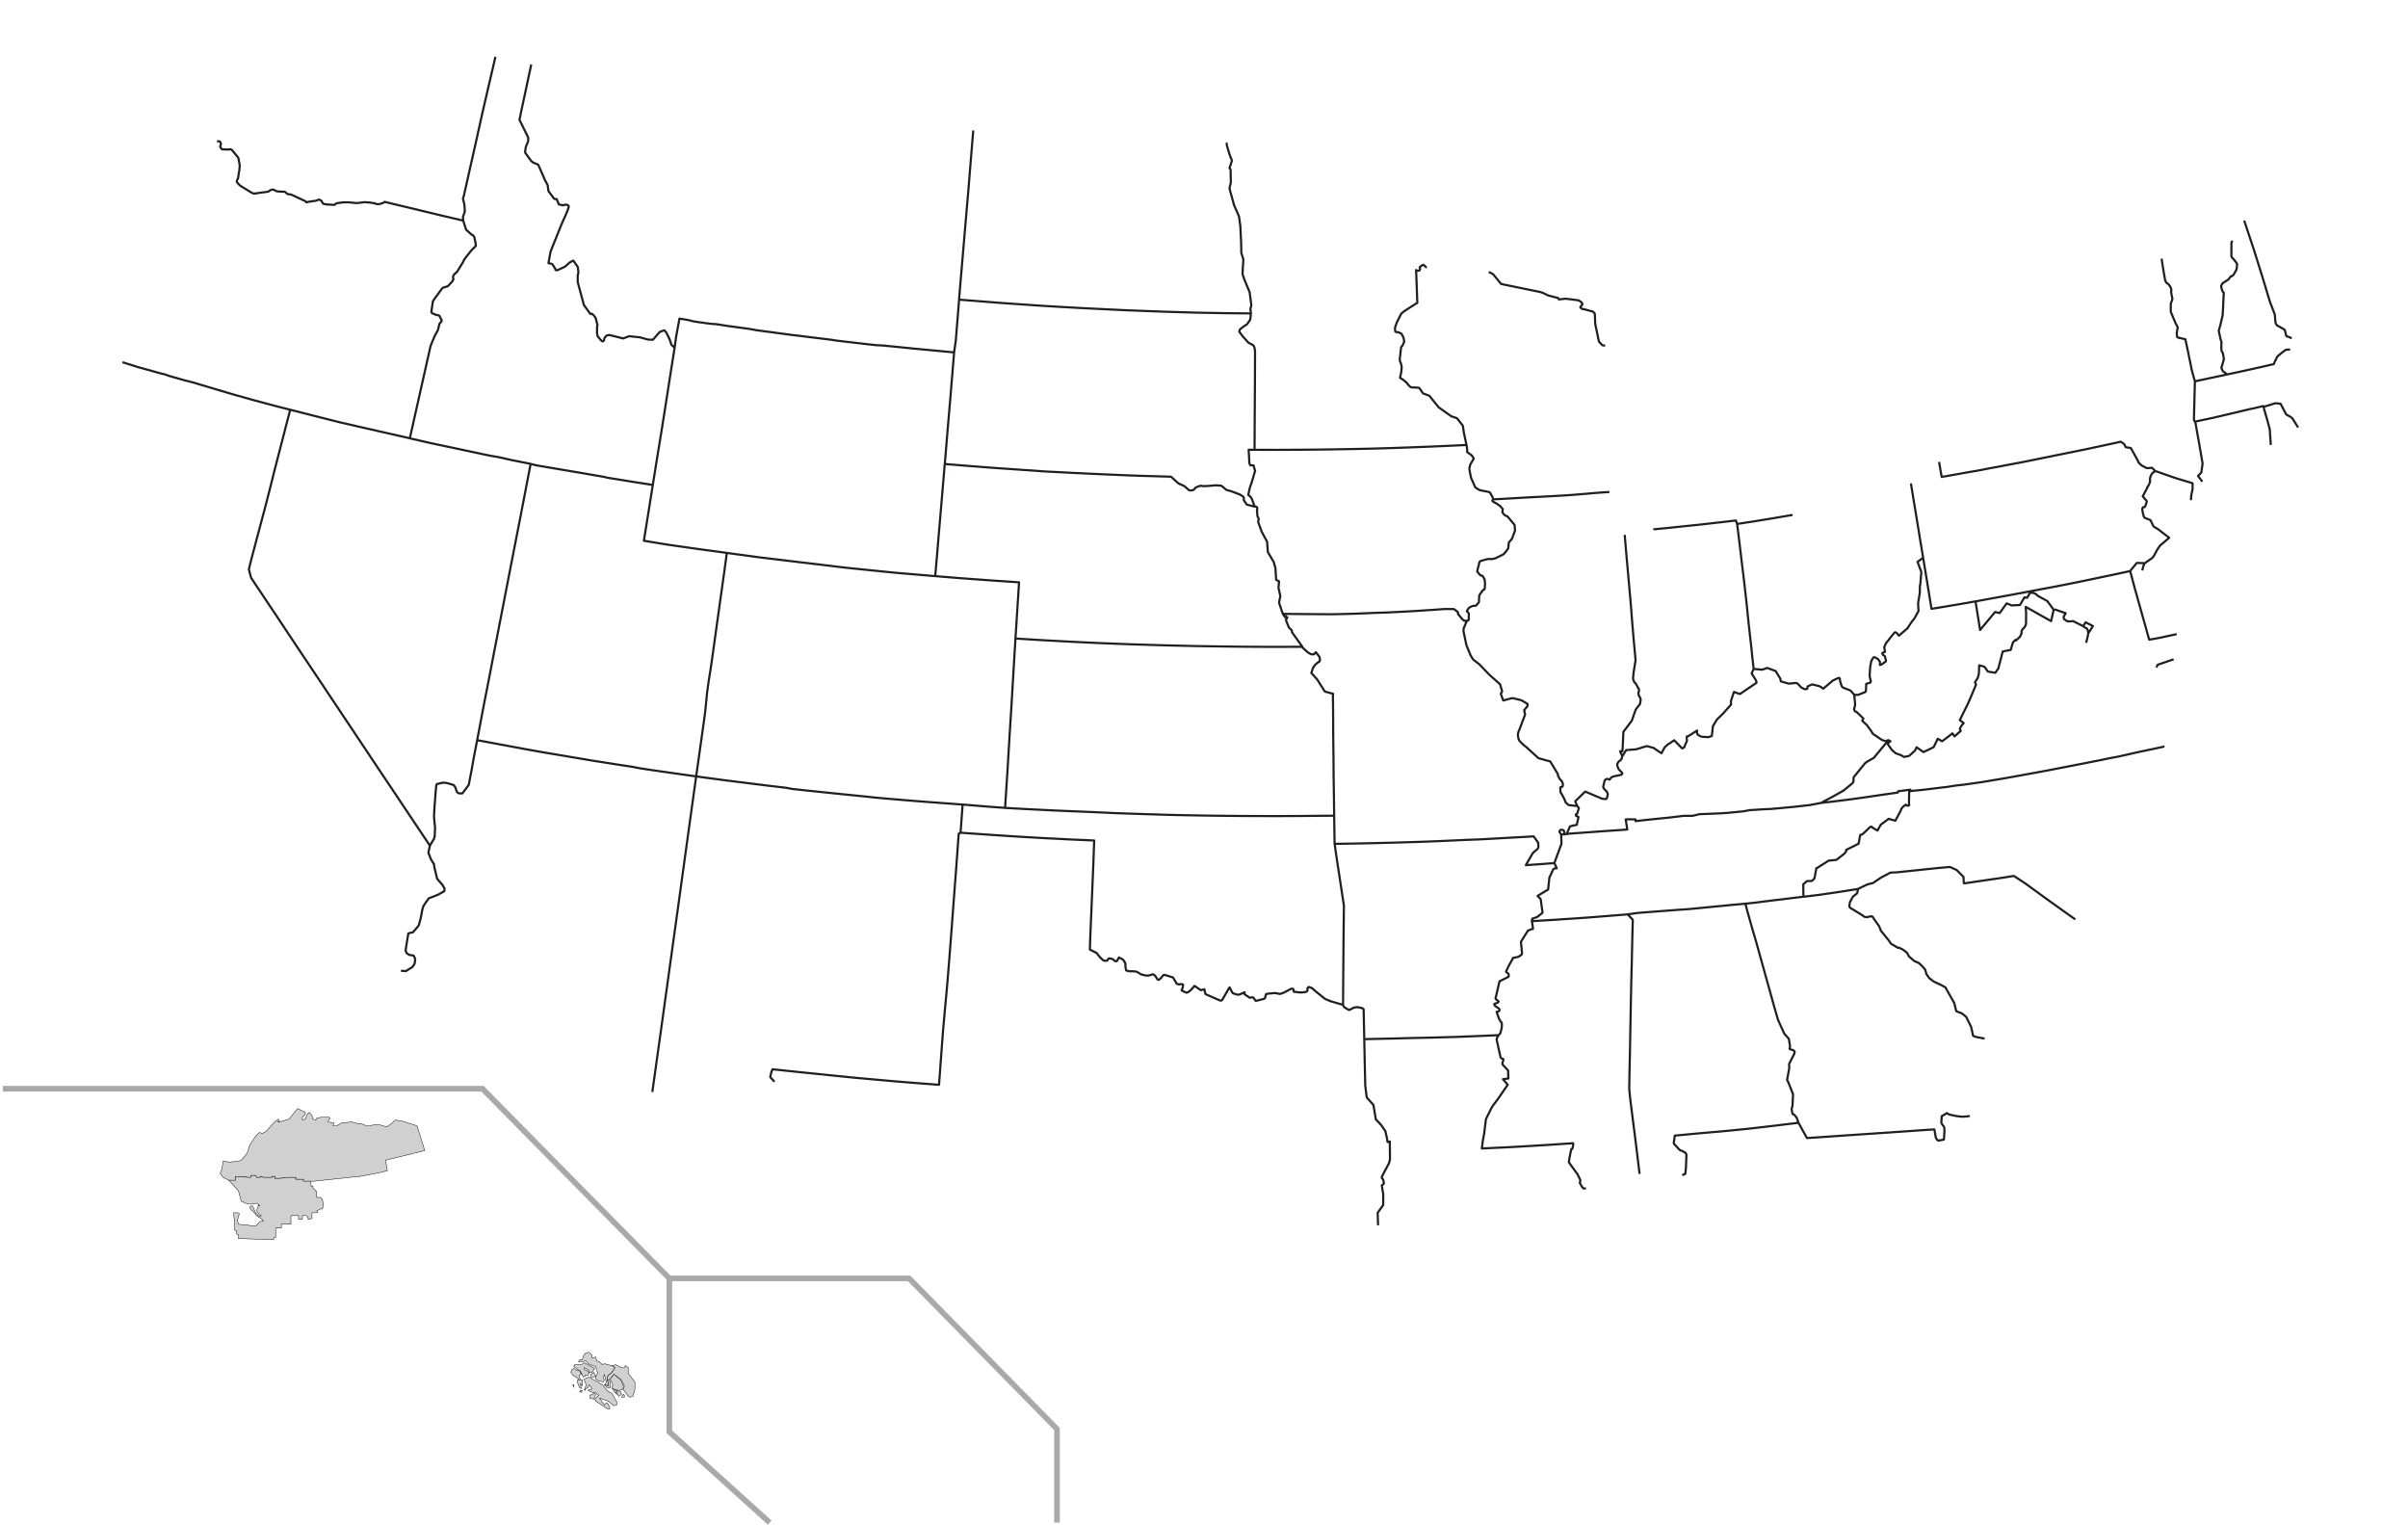 <?xml version="1.0" encoding="UTF-8"?>
<!DOCTYPE svg PUBLIC '-//W3C//DTD SVG 1.1//EN' 'http://www.w3.org/Graphics/SVG/1.1/DTD/svg11.dtd'>
<svg id="svg9559" width="555.22" height="351.67" xmlns="http://www.w3.org/2000/svg">
 <g id="stylegroup" fill="#d0d0d0" stroke="#000" stroke-width=".1">
  <path id="FIPS_02185" d="m62.678 259.31.882-.881.66-.44.219.44-.439.22h.439l2.204-.66 1.983-2.425 1.762.882v.442l-.661.659v.663l.661-.221.441-1.101.44-.442.661.66.22.883.661.221.219-.441 1.101-.222h1.763l.219.222-.44.66v.22l1.323.221-.222.66h.882l1.101-.66 2.423-.221 1.542.441h.664l.658.22.223.22h.881l1.101-.22h1.323l1.542.442.44-.222.882-.66.219-.221.441-.439 1.543.219 3.524 1.101 1.101 3.526.661 2.203-9.032 2.203.441 2.422-1.762.441-4.627.884h-.223l-10.351 1.1h-2.424v-.441h-1.761v-.441h-1.763l-1.762.22h-1.323v-.438h-.66v.218h-1.982l-.441-.218h-.221v.218h-.88l-.222-.44h-1.101v.44h-.442l-3.085-.218v.878h-1.542l-1.321-.66-.661-.882.44-1.32.221-1.544 1.542.222 1.984-.222.659-.219 1.322-1.543.663-1.982 1.321-1.982.882-.883.66.223.882-.442z">
   <title id="t0">North Slope, AK</title>
  </path>
  <path id="FIPS_02188" d="m74.35 278.7h-.439l-.881.44.221.441h-1.321v1.321l-.882.221v-.44l-.44-.439h-.881v.879h-.882v-.879h-1.761v1.982h-2.203v.88h-1.321v2.203h-.441v.442h-.441l-7.711-.221v-.882h-.222l-.219-.22v-.66l-.441-.221v-1.762l-.222-2.204h.882l.441.22-.441 1.542.222.883 3.965.438 1.102-1.1h.662l-.222-.441-.66-.44-.66-.439-.885-1.104-.438-.219-.22-.661.22-.221h.438l.663 1.542.882.881.441-.218-.441-.221-.66-.883.44-1.321.22.22v-.22l-.66-.44-1.102.219h-.883l-1.543-.66-.659-2.423-2.205-2.425h1.542v-.878l3.085.218h.442v-.44h1.101l.222.44h.88v-.218h.221l.441.218h1.982v-.218h.66v.438h1.323l1.762-.22h1.763v.441h1.761v.441h1.763v1.101h.44v.441l.88.882v1.32h.881l.439.441.222 1.322-.222.881">
   <title id="t1">Northwest Arctic, AK</title>
  </path>
  <path id="FIPS_02130" d="m140.67 317.91.88-1.1 1.764 1.541.44 1.321-.221.662-.881.22-1.542-.441v-.441l.221-.44zm.661 2.203.66.441.221.882-.662-.662z">
   <title id="t2">Ketchikan Gateway, AK</title>
  </path>
  <path id="FIPS_02201" d="m139.56 319.24.661.221v-.882l-.22-.22v-.882l.22-.44.661-.44.66-.883.221-.439-.661-.44.881-.221 1.323.661h.66l.218-.44.664.44v1.322l1.539 1.982v1.763l-.44 1.542-.661.22-.438-.22-1.102-1.542.22-.881-.881-1.543-1.543-1.1-.88 1.1-.441.22.441.221v1.543h-.661l-.662-.662zm-4.846-1.322 1.099-.441 3.086 1.763 1.322 1.542.881.44 1.102 1.983v.662l-.662.219-1.321-1.101-1.983-.66 1.101 1.542.442-.441.44.221.441 1.101h-.661l-2.644-1.763-.22-.44.881-.882-.661-.66h-.66l-1.102-.441.218-.22h.441l.222-.221-.663-.881-.218.662-.441.219-.22-.219.22-.662-.44-1.102zm.22 2.203v.441l-.22-.22zm7.49 1.323-.22-.882.881.22.221.662-.662.44zm-6.391.219.883-.441.441.222-.441 1.101-.883-.22zm7.713-.219.22.219v.441h-.66z">
   <title id="t3">Prince of Wales-Outer Ketchikan, AK</title>
  </path>
  <path id="FIPS_02280" d="m140 318.35.22.22v.882l-.661-.221.221-.661-.442-1.761-.219.879.219.441-.219.441-1.102-.22-.661-.441v-.441l.441-.88-.441-1.543-1.324-.44-.661-.442-.218-.44-1.103.221h-.659l.218-.441h.661l.221-.882.442-.66.879-.22.663.661v.661l.881-.221.22.881.661.221.661.661.44-.22 1.763.441.661.44-.221.439-.66.883-.661.44-.22.44zm-7.05-2.864-.662-.441.22-.44h1.542l.663-.442 2.423 1.323-.661.882h-.663v-.442l-1.099-.66v.439l.881.441.218.442-.218.44h-.661v.221l-.442.219-.66-1.322-.222-.22-.439-.221zm.22 2.202-1.101-.66-.441-.66.219-.663.441-.219.662.44h.659l.441.883-.441.219v.44l.222.661h.439v1.323l-.439-.442.219 1.102-.441-.219-.439-1.101v-.663h.439zm3.083-.879.662-.441.441.881-.441.219h-.662zm-3.965 2.862-.219-.44h.219v.662zm1.543.882h.439l-.22.441-.441-.221z">
   <title id="t4">Wrangell-Petersburg, AK</title>
  </path>
 </g>
 <g id="g6288" fill="none">
  <path id="State_Lines" d="m122.35 106.93-2.244-.442-2.028-.401-2.47-.559-1.411-.284-1.167-.184-13.742-2.917-1.082-.248-3.642-.834-.072-.027-10.898-2.478-5.395-1.24-5.061-1.276-.33-.085-5.908-1.505m167.24 52.736-.338 5.568-.004.075-.334 5.648-.063 1.119-.275 4.534-.072 1.067-.279 4.494-.005.081-.406 6.801-.072 1.221-.216 3.308-.329 5.139-3.195-.225-5.301-.437-1.294-.1-.856-.063-9.397-.699-7.382-.617-2.732-.251-1.573-.177-.667-.064-5.066-.513-2.93-.302-4.777-.491-1.433-.154-2.57-.283-1.315-.253-4.269-.505-.617-.076-9.109-1.14-6.747-.902-9.677-1.375-3.34-.505-1.649-.325-2.583-.391-6.693-1.05-11.362-1.915-3.615-.641-11.574-2.154m68.553 78.739-.847-.906-.104-.14-.018-.059.252-1.113.027-.094.235-.554v-.005h.004l.036.005 2.371.251 4.11.433 11.714 1.195.767.072 8.946.802.482.041 2.794.229 4.314.338.64.051.563.039.767.059.612.049.267.019.085-1.118.415-5.612.419-5.637.496-5.535.221-2.353.297-3.276.496-6.175.009-.135.433-5.621.198-2.673.225-2.965.428-5.687.117-1.511.307-4.093.244-3.407.157-2.078.424-.252.477-6.477m67.337-68.692.324.023.126.049.1.139.04.149.004.199-.067.179.112 1.484.289.541-.118.798.789 2.181 1.267 2.353.171 2.38 1.344 2.28.419 1.478.144 2.623.676.406-.131 1.469.429 1.884-.303 1.532.87 2.579.545.793.127-.275.365.324-.212.379-.112.104.054.229.635 1.596.681.663.026.067-.003.023v.018l-.01.234v.036l2.411 3.39.005.121.063.091 1.19 1.077.482.31.243.09.189.072.036.013.045-.004.375-.036.073-.027.058-.054.008-.009.338-.383.825 1.037.081.383.077.356-.207.461-.208.036-.712.63-.04.046-.339.495-.117.167-.391 1.176 1.338 1.472 1.776 2.814 1.907.509-.046.605.014.901.032 2.56.004 1.415.014 3.39.013 1.154.054 4.271.005.303.031 4.728.004.253.059 3.762.004.338.049 3.66.01.762.041 3.006.022 1.285.031 2.189.636 4.377.122.772.681 4.443.239 1.564.472 3.115-.004.226-.063 5.8-.027 2.663-.022 2.872-.032 4.119-.023 3.231-.026 3.927m19.285-170.04-.046.032-.125-.054-.513-.501-.24.018-.63.429-.05.103-.009.095.031.081.045.059.009.009.009.144-.121.316-.041.04-.044.027-.267.018-.248-.022-.202-.14.117 3.159.121 3.345.023.559.018.505-1.312.819-1.878 1.236-.448.392-.113.149-.112.202-.905 1.812-.367 1.122-.012.204.004.085.023.342.031.253.122.094.433.073.18-.028.713.384.445.842.18.911-.342.874-.24.297-.012.01-.109.099-.139 1.122-.19 1.699.028.424.224.478.196.906-.07.973-.319 1.524.654.378.95.807.099.126.023.126.667.663.145.067.392.046 1.239.049.158.036.104.05.089.077.032.049.731 1.091 1.478.563 2.154 2.668 2.907 2.055 1.312.451 1.347 1.713.226 1.559.617 2.889.162.996-.009.663 1.001.704.217.275.283.455-.036.161-.72 1.213-.245.951.2 1.226.211.986.861 1.912.117.243.761.505.262.121.496.118 1.221.234.473.113.108.053.068.068.6 1.091.103.325.006.073-.036.062 2.027-.1 4.728-.275.843-.049 4.123-.213.338-.021 4.026-.221 1.55-.103.654-.045 3.803-.316.983-.099 3.778-.261m-26.853 1.703-.132.226-.004.03.009.072.022.065.077.08.22.158.637.329.81.564.004.004.024.023.567.657.027.042.005.049-.054.365-.054.121v.082l.132.297.007.014.271.338.009.008.163.131.175.113.397.127 1.667 1.986.104 1.349-.744 1.928-.676.758-.149 1.405-.5.672-.572.667-1.821.902-.776.198-.329.009-.139-.018-.59.005-1.352.369-.362.131-.103.067-.009.005v.004l-.068.096-.009.025-.134.551-.114.444-.275 1.103.014.116.653.785.308.153.129-.018.078.036.082.085.454.744-.009.311.009.032.036.112.049.348-.039 1.05-.082.383-.054.081-.279.158-.104.102-.753 1.074-.036.167-.067 1.46-.677.794-.315.008-.257.019-.081.004-.524.188-.058.033-.244.139-.086.054-.03.033-.036.035-.036.041-.41.63-.015.096.032.108.199.094.162.235.054.157.008.13-.03 1.168-.023.113-.117.094-.298.105-.72 1.717-.06.631.69 3.286.983 2.383.585.929 1.39 1.058 2.375 2.466 2.419 2.15.464 1.582-.008.162-.271.419-.01.041.025.09v.005l.536 1.437 2.113-.558 1.775.432.257.078.252.121.19.112.978.591.041.072.009.076-.036.298-.022.122-.726.886.206 1.038-.661 1.712-.045.159-.695 1.807-.028.036-.045.09-.147.5-.019.054-.009.131.019.541.135.58.117.289.185.253.032.045.026.028.848.825.512.383 2.854 2.605 2.723.756 1.748 2.894v.077m.766 13.863.555-.03.101-.19.016-.032.013-.049.032-.127.009-.035v-.055l-.004-.022-.032-.145-.063-.149-.006-.013-.066-.103-.014-.009-.022-.018-.027-.018-.158-.045-.288-.045-.189.026-.064.04-.118.158-.017.023-.013.049-.014.059-.01.045.01.041.01.054.004.009.112.239.243.342.082 2.096-.736 2.019-.91 2.466.551 1.217-.285-.005-.188.032-.225.117-.034.023-.066.058-.91 1.943-.285 2.731-2.447 1.47.699.688.04.136.419 2.957-.004.014v.012l-.004.008-.019.029-.157.193-1.105.849-1.05.346-.126.402.018.18.265 1.74-1.176.431-1.622 2.583.144 1.501.113 1.158-.076.248-.01.023-.023.018-.365.32-.459.22-.555.114-.553.108-1.01 1.812-.479.987-.153.319.039.136.48.392.113.28-.063.433-2.083 1.049-.856 3.687-.059.293.014.026.064.114.319.239.302.244v.013l-.028.139-.189.162-.788.317.148.409.014.008.546.372.446.301.085.301-.13.257-.555.162.541 1.547.365.662.28.297.031.991-.347 1.412-.315.356-.087.099-.355.573-.113.41.018.104.865 3.92.064.154.012.022.034.04.012.024.023.018.103.09.027.023.343.107.077.176-.245.825.019.207v.014l.031.045.046.072.009.023 1.203 1.28.076 1.861-1.257.156 1.1 1.285-2.24 3.269-1.248 1.65-.108.194-.173.296-.008.01-1.176 2.362-.027.053-.041.087-.004.009-.41 3.361-.266 1.389-.267 2.015 5.079-.239 1.281-.063 2.583-.145 2.858-.167.211-.007 2.209-.141.969-.059 4.669-.31 1.185-.081.023.4-.136.681-.111.248-.069.009-.09.013-.026.028-.145.603-.167.824-.134.68-.123.921 1.852 2.551.019.017.072.073.69 1.402.017.239-.103.261-.028.108.009.069.353.67.108.208.242.283.082.095.028.018.04.027.027.019.021-.005.515-.031m-2.001-88.151-.481-1.081 2.279-2.217.055-.018 3.872 1.646.743.079.076-.013.235-.104.121-.334.149-.716-.288-.64-.126-.121-.136-.077-.428-.514-.087-.279.006-.086.289-1.275.053-.127.131-.17.091-.064.072-.055.175-.08.063-.027.591.193.256-.341.172-.159.009-.004.049-.032.244-.148.022-.004.064-.019.175-.049.212-.045 1.407-.298.103-.023.193-.22v-.208l-.805-.834-.082-.148-.216-.586-.006-.014-.053-.292-.005-.014.014-.09.054-.144.013-.028.082-.139.163-.307.008-.005.469-.341.122-.132.076-.139.049-.131.131-.491.901-1.419 2.286-.181 2.465-.744 1.546.415.361.252 1.473.982.753-1.36.627-.587 1.569-1.04 1.793 1.86.077.005.134-.045.28-.217.658-1.5-.076-.77.017-.141.041-.058.054-.031.207-.038.059-.008 2.033-1.306-.031.364v.023l.004.09.004.059.009.023.072.252.059.09.023.036.049.031.455.301.438.172.072.009 1.456.072.301-.099.487-.166.248-2.267.938-1.546 1.401-1.352 1.839-2.082-.031-.813.698-2.095 1.393.483 1.64-1.122 2.182-1.475-.136-.563-.995-1.586.459-1.036 1.992.171 1.127-.411 1.956.721 1.095 1.794.095.591 1.852.527 1.479-.158.342.045.122.045.063.051.879.91.78.387.576-.068.054-.455.077-.126.104-.072.784-.343.123-.027.085.009h.014l.404.099 1.074.258.027.013.337.158.595.436 2.277-1.92.179-.081.834-.378.272-.119.012-.003h.051l.103.045.046.05.013.023.027.04.017.031.005.018.004.018.019.077.008.091v.013l.005.006-.01.156.095.406.28.843.023.05.067.143.081.095.01.014.216.144.045.023 1.608.626.87.978.212 2.263-.252 1.103.04.117.091.226v.01l.181.161.193.042.027.008 1.586 1.514.014.018.004.01v.072l-.261.451 1.045.964 1.044 1.42.017.067.377.581 2.052 1.38.735.266.4-.091.393-.117.455.271-.141.063-.455.41-.027.086.072.193.87 1.235.848.739.121.06 1.146.414.675.401 1.181-.234.032-.018.442-.406.008-.009.883-.808.374-.752 1.582 1.105 2.354-1.136.935-1.939 1.007.582 1.253-.941.104-.082 1.014-.802.483.694.293-.248 1.153-1.019-.23-.427.316-.654.581-.703-.889-.695 1.849-3.74.698-1.591 1.199-2.858-.243-.491v-.014l.005-.045.617-.959.266-.947.05-.911.017-1.068.997.239.203.09.189.189.612.907 1.727.293.699-1.009 1.014-3.913 1.843-.356.383-1.303.131-.406.023-.036.044-.071.514-.487.04.067.041.063.032.005.946-.892.316-.699.018-.09.008-.492.276-.473.112-.108.303-.299.152-.278.15-.351.036-.208.027-2.46-.113-1.411 1.33.735 2.217 1.258 2.321 1.301.596-2.614m-114.33 37.941.009.117.064.258.004.003.288.537.189.283.267.262.126.158.162.365.004.01.005.021.058.217.005.014-.005.017-.04.397-.041.122-.008.013-.01.009-.009.013-.117.06-.369.099.017 1.131.258.369.626 1.172.36.883.681.555 1.961.211.365.47-.386 1.289-.295.171v.297l.595.316-.396 1.788-1.551.348-.798 1.789.726-.103 5.251-.379.077-.004.112-.009 3.079-.222.279-.018 4.475-.311-.37-2.33.601-.036 1.676.032-.004.397 1.627-.19.541-.062 3.119-.325 2.257-.221.554-.064 3.033-.364h2.056l1.542-.379 2.127-.076 2.348-.099 1.929-.118 3.601-.346 1.425-.258.198-.035 3.164-.199 1.884-.086.076-.004 5.292-.496.352-.04 2.443-.28.581-.058 2.583-.496 2.077-.23 4.971-.627 1.573-.216 2.254-.32 3.205-.478.513-.077.992-.135 2.158-.311.072-.302.979-.117 1.834-.248-.266.353 3.322-.334 4.615-.559.654-.068 2.295-.361 1.762-.189 3.938-.554.266-.045 3.169-.533 2.073-.347.41-.076 1.289-.229 1.258-.231.815-.144 3.462-.626.626-.122 2.804-.523 1.343-.27 2.803-.537 1.479-.293 1.338-.256 4.755-.938 1.325-.289 2.506-.471 4.27-.966 1.792-.379 1.919-.405 2.571-.55m-44.869 85.178-.17.019-.938.113-.686.031-1.297-.144-1.718-.369-.469-.316-1.206.703-.096 1.393.049.266.172.261.338.442.145.396.008.862-.059.882-.058.893-1.262.244-.073-.015-.229-.18-.207-.297-.109-.288-.324-1.807-2.263.139-.451.032-1.379.099-1.172.086-4.961.341-1.916.132-.533.031-2.82.194-1.465.095-2.921.199-.846.057-2.187.154-1.105.077-5.352.36-1.953-3.524-5.382.657-5.944.691-1.673.166-2.213.225-3.309.317-1.058.08-4.147.37-4.795.455-.249 1.726.145.246 1.122 1.223.353.243.062.023.185.032.374.193.496.307.135.221.04.153.018.212-.112 2.817-.149 1.41-.712.321m90.623-58.971-1.365-.974-5.219-3.728-4.674-3.406-.143-.099-2.736-1.821-2.493.406-4.093.593-2.509.372-2.25.332-.212-.04-.005-.122-.072-1.316-.739-.744-.838-.856-1.565-.69-2.974.271-.406.04-4.186.442-1.109.113-.988.108-2.578.266-1.458.067-2.147 1.127-1.848 1.262-1.356.347-1.1.531-1.001.484-.226 1.027-.956.743-.693 1.258-.172.974.208.347 2.676 1.645.646.45.654.091.117-.059.009-.004.42-.104.378-.05.221.063.108.082-.004.035.351.542 1.117 1.572.397 1.033 1.875 2.312.442.672 1.595.95.067.018.15-.058.049.004.92.464.279.199.663.545.428.807 1.234 1.077 1.042.441.175.163.091.086.505.478.715.834.253.977.7.991 1.003.758 1.799.843.884.486 2.05 3.619.465 1.884 1.127.451.207.077.96.793 1.144 2.321.14.685.056.252.102.515.14.559.05.049.609.235 2.005.378m39.581-85.544.33-.645 3.672-1.249m.694-5.805-2.861.625-.145.034-.379.086-.159.03-.137.027-.037.006-.502.094-.206.041-.586.112-.293.055-.036.004-.689.117-.303.05-.116-.407-.108-.369-.135-.486-.262-.934-.686-2.443-1.104-3.93-.36-1.284-.18-.636-.284-1.009-1.158-4.331 1.536-1.87 1.835.066m2.425-21.25-.569.41-.27.293-.23.473-.049.144-.117.5-.018.176.04.041.018.212-.058.388-.266.627-.384.54.054.067-1.05 1.961.915 1.078.032.076-.005.076-.324.993-.197.273-.146.02-.144-.014-.076.021-.164.385.1.778.238.92.064.117.105.203 1.383.564.73 1.469.937.568.064.036 2.6 1.997-2.114 1.789-.622.906-.734 1.365-.385.55-1.783 1.248-.239.424-.352 1.249m11.231-16.19.091-1.212.258-1.171.04-.488-.015-1.057-3.411-1.02-.225-.068-1.411-.478-3.542-1.239-.767-.75-.423.047-.758.041-.167-.077-1.027-.533-.293-.279-.414-.405-.258-.591-1.532-2.749-1.181-.194-.302-.645-.171-.162-.568-.4-.181-.041-1.153.256-5.806 1.258-.382.081-3.844.789-3.453.69-.361.08-6.021 1.223-1.312.265-4.282.808-.949.188-2.711.499-2.604.506-.415.072-1.339.226-5.156.914-.144.027-1.28.221-.297-1.689-.248-1.43-.055-.342m80.935-25.911-.664.04-.274.018-.063.032-.074.031-.873.645-.667.568-.22.189-.122.127-.509 1.022-.06.136-.233.554-3.111.717-.04.009-.14.031-2.28.51-.276.062-3.271.708-1.623.347-4.358.933-.857.18-2.235.483-.083 3.168-.142 5.688.216.437.09-.022 4.052-.857.415-.094 4.633-1.095 3.466-.821.315-.062.397-.082 2.406-.572.063.189 2.749-.843 1.182.122 1.284 2.465 1.078.6.392.365 1.288 2.042m-115.2 160.29-.323-.934-.119-.257-.082-.147-.521-.573-.082-.023h-.095l-.095-.054-.112-.261-.153-.915.076-.334.117-.342.136-2.749-1.199-2.989-.19-.252.509-2.769-.03-.964 1.172-2.315.026-.037.09-.406-.108-.215-.266-.222-.716-.193-.068-.076-.023-.109.121-.46-.3-1.78-1.034-1.15-.779-1.716-.689-1.534-.866-2.997-.077-.27-1.045-3.772-.194-.695-.604-2.149-.874-3.147-.221-.788-.41-1.474-.721-2.605-.884-3.001-.229-.816-.126-.443-.848-2.997-.406-1.577m-49.226 4.03 6.13-.375.838-.062 3.056-.198 1.618-.114 1.892-.139 2.034-.158.383-.032 4.249-.338.176-.012 1.712-.141 2.241-.324 3.966-.307 4.008-.31.13-.01 3.922-.275.548-.053 4.861-.479.079-.004 4.675-.455 2.708-.244 1.388-.144 1.132-.122 1.027-.14 2.987-.376 1.751-.205.359-.045 1.61-.197 3.123-.384-.039-2.849.85-.748 1.111-.027.395-.325.244-.333.423-2.312.086.03 2.816-1.784.05.005.189.004 1.473-.152.127-.082 1.789-1.416.374-.548-.045-.245 2.868-1.427.399-2.033.466-.118.91-.852.648-.64.181-.131.262-.189.049-.008.155.103.197.189 1.11.645.734-1.343 1.839-1.37 1.537.445 1.212-2.267.108-.311.076-.207.474-.531.514-.352.013-.01.054-.031.064.148.27.086.161-.008h.019l.215-.072-.039-.614.049-2.644m65.876-94.474-.69-2.47-.964-4.71-.546-2.538-1.55-.342-.306-.127-.036-.048-.091-.753.051-.523.174-.956-.334-.649-.157-.284-1.075-2.538-.02-.044-.022-.433v-.42l.005-1.067.378-1.078-.302-1.568.05-.541-.014-.14-.005-.008-.167-.451-.129-.28-.429-.518-.262-.153-.149-.126-.27-.505-.459-2.691-.33-2.114.014-.221m-16.952 86.388 1.074-1.686-1.173-.604-.513-.266-.551.897m-24.838-5.729 1.059 6.612 1.614-1.937 1.834-2.213 1.064.239 1.618-2.227 1.19.473 1.879-.103 1.032-1.767.523.104.117-.014.348-.641.256-.405.068-.077.059-.022.334.009.364.04.361.135.45.326.166.184 2.228 1.23 1.461 2.006.387-.045 2.393.839-.396.626-.041.108-.004.059-.024.162-.012.117.003.01.069.22.063.076.063.045.639.429.019.008.355.023.483-.023.469-.053 2.347 1.176.375.306.451.198.265.515.072.64.005.057-.243 1.124-.257.995m-53.464 11.976.884.027 1.592-.63.099-.064.053-.068.028-.076.018-.086.018-.094.045-.924.004-.027.004-.564.654-.217.189-.041.059-.012.022-.024.056-.045.025-.027.041-.067.013-.063.005-.076.005-.045v-.018l-.014-.09-.258-1.051.127-2.087.226-1.235.031-.18.46-.779.171-.09.158.008.73.398.195.242.247.37.036.1v.676l.329-.086 1.045-.744.024-.108-.24-1.038-.108-.126-.226-.151-.112-.082-.108-.141-.049-.176v-.112l.612-.266-.184-1.081.175-.387.23-.506 1.289-1.641.627-.766.103-.089.09-.028.113.009.253.14.072.077.435.536 1.981-1.699.869-1.357.789-1.001.888-1.64-.108-1.735.397-2.425.026-1.641.104-.405.225-2.767-.878-2.336 1.312-.955m-42.904-7.802.266 2.137.162 1.343.243 1.997.028.238.406 3.399.105.861.304 2.506.236 2.01.319 2.836.067.548.398 3.944.117 1.141.274 2.46.235 2.056.068.585.288 2.804.297 2.579m-30.292 20.128-.509-1.141.483-.018.017-.003.022-.015.006-.009.027-.055.144-2.987.058-1.352.014-.063 1.942-2.579.717-2.064.194-.528.789-1.009.08-.067.099-.181.141-.82.004-.315-.384-.825-.022-.036-.041-.005-.081-.643.059-.081.072-.204.027-.411-.716-1.279-.469-.551-.203-.693.131-1.343.46-2.885-.154-1.685-.329-3.569-.288-3.43-.333-4.265-.015-.184-.283-3.178-.316-3.538-.185-2.015-.153-1.708-.19-2.221-.26-3.084m-36.4 19.819-.639-.046-.407-.329-.982-1.208-.036-.09.032-.262-.023-.085-.771-.582-.203-.127-2.208.006-2.299.162-1.658.108-2.79.189-.744.041-3.723.195-2.695.125-1.78.049-2.114.087-2.348.099-2.109.066-2.326.055-1.563.019-2.755-.014-2.803-.018-1.668-.014-3.813-.04m47.487-78.838 1.018.554 1.812 2.227.829.175.91.189 6.464 1.326.486.099.38.081.613.207.635.311.546.266 2.289.586.185.329 1.577-.167 2.623.329.02.005.224.036.343.166.212.141.139.089.265.379.028.041.013.045-.126.216-.144.203-.063.05-.158.202-.005.009-.013.045.058.113.009.005.344.279.076.018.122.032.009.004.122-.018 2.131.573.171.139.014.01.023.022.27.333.09 2.326.798 3.836.005.009.08.265.041.068.712.753.009.004.234.04.41.064m-277.66 144.1 1.132.085 1.496-.928.468-.658.095-.334.104-.848-.32-.747-.031-.032-.032-.036-.938-.157-.175-.077-.497-.348-.225-.599-.008-.022.635-3.912 1.081-.267 1.298-1.532.42-1.46.306-1.528.059-.419.275-.987.302-.523.969-1.37 1.329-.509.911-.374 1.352-.78.059-.577-.496-.867-.573-.638-.658-.789-.666-2.804-.036-.519-.717-1.126-.568-1.478-.009-.068.018-.18.324-1.434-1.41-2.099-3.823-5.72-.265-.393-.713-1.063-2.068-3.106-2.028-3.019-.117-.172-1.479-2.217-.356-.532-2.758-4.142-3.403-5.093-.645-.978-1.104-1.641-.193-.288-5.184-7.783-4.593-6.856-5.507-8.285-1.294-1.927-1.924-2.88-2.375-3.562-.51-1.933.136-.568.162-.672.482-1.897.437-1.618.92-3.484.198-.735.973-3.65.636-2.412.185-.726.581-2.248 1.158-4.611 1.028-4.002 2.637-10.186-2.66-.672-.365-.094-3.393-.902-1.713-.46-5.219-1.46-7.703-2.294-.514-.158-.293-.095-1.131-.306-1.239-.307-3.124-.883-.239-.068-.405-.121-.983-.357-.689-.143-2.664-.744-2.79-.771-3.552-1.118m94.253-68.633-1.33 6.224-.771 3.583-.626 2.979.266.473 1.735 3.534.013.045.014.031.004.014v.049l-.004.722-.293.743-.248.564-.167 1.046.009.319 1.38 1.907.189.162.149.131.473.23.685.274.149.109.784 1.766.734 1.713.415.775.225.415.172 1.303v.008l.04.109 1.299 1.735.126.036.058.018.387.005.496 1.228.969.209.203-.054.14-.054.23-.045.464.063.158.131.09.09.032.149-.054.284-.312.883-.527 1.213-.789 1.753-2.515 6.274-.315 1.726-.158.874-.009.045.027.032.397.054.356.09.113.05.662 1.046.081.32.37.058 1.767-.811 1.113-.974.793-.455.185.194.874 1.235.05.162.103 1.023-.008.383-.117.212-.023.766.013 1.01 1.411 5.246 1.496 2.082.307-.076.32.252.383.428.172.266.197.618.262 1.122v.099l-.054.099-.036.027-.013 1.609.107.609.249.36.734.821.234.085.185-.103.09-.14.005-.032.108-.482.131-.203.356-.378.608-.144 3.223.802 1.37-.514 2.51.257 1.817.518 1.172.032 1.559-1.79 1.027-.387.433.428.74 1.451.401 1.158.104.307.734.681m65.583-11.101-.059.815-.694 8.596-.392 2.758-.451 5.49-.415 5.03-.044.504-.32 3.705-.379 4.521-.027.325-.509 6.16 5.137.42 4.728.365 1.956.149 6.662.458 1.942.127 2.344.18 3.736.194 3.016.158 3.407.158 1.83.086.672.031.748.037 6.242.262 2.628.094 7.107.208 1.741 1.562 1.324.6 1.028.887.203.09.167.027.157-.008.478-.072.126-.078.266-.242.198-.284 1.087-.401.824.107 1.902-.125.586-.077.893.036.671.081 1.091.929 1.167.334 1.975.738.77.487.104.235.054.216-.036.152-.005.118.028.117.676 1.005 1.821.465-.339-.934-.342-.901-.244-.392-.311-.289-.247-.189.378-1.73.379-1.01.653-2.254.149-.397.027-.089-.361-1.298-.089-.042-.672-.003-.208-.469-.161-3.114 1.36.009m-6.332-70.78-.041.041-.04.189-.01.19.05.27.622 2.032.167.496.379.861-.577 1.783.256.277.055 3.074-.284 1.095-.005.262.203.815.839 3.024 1.135 2.592.302 2.222.158 3.353.045 1.118.013 1.631.374 1.226.109.298-.172 2.803.005.724.383 1.115 1.239 2.984.343 2.704.027.226-.018.261-.022.081-.167.469.122 1.118-.05.563v.027l-.005.014-.04.342-.032.279-.022.117-.009.064-.009.027-.009.018-.014.032-.631.937-.184.185-.347.189-.312.203-.824.662-.014.018-.018.023-.014.014-.031.072-.126.432.036.05.162.207.631.843 1.325 1.469.87.424.297.239.172.396.149.744-.01 3.759-.018 4.476-.008 1.131-.028 4.48-.027 4.489-.018 4.521 3.736.013 1.79.005 3.8-.023h.622l4.412-.04.568-.009 3.84-.055 1.826-.031 2.582-.041 3.006-.068 1.416-.036 4.182-.121.23-.01 4.399-.157.974-.036 3.438-.14 3.264-.139 1.113-.05 3.668-.176m-243.64-1.537 4.773-21.25.996-2.416.27-.451.438-.829.351-1.433.456-.559.013-.023.013-.027.018-.036.005-.005v-.013l.013-.131-.031-.099-.009-.018-.478-.946-.094-.059-.357-.126h-.049l-.086.04-1.122-.455-.135-.229-.018-.185.013-.109.023-.068.311-2.122.113-.226 1.996-2.744.212-.19.063-.027.221-.049.861-.293.491-.528.271-.288.211-.226.302-.522.009-.009-.013-.104-.054-.126-.032-.126-.009-.261.225-.469.285-.262.437-.396 1.347-2.195.306-.645 1.56-2.001.865-.884.217-.247.036-.163-.311-1.631-.059-.248v-.004l-.175-.222-.154-.198-.004-.004-.329-.144-.785-.722-.41-.378-.027-.05-.04-.076-.635-1.979-4.945-1.154-1.077-.261-3.277-.789-.166-.041-8.663-2.077-.253.212-.193.085-.658.19-.32.049-.392-.027-.23-.058-.248-.127-1.352-.185-.51-.031-.509-.032-1.749.216-.937-.089-.861-.09h-1.233l-1.359.166-.288.072-.469.356-1.776-.108-.703-.122-.184-.121-.109-.158-.234-.441-.252-.177-.384-.094-.189.063-.388.185-.964.135-.793.122-.469.144-.194-.257-3.272-1.532-.311-.063-.617-.091-.614-.532-.968-.018-.744-.058-.244-.059-.621-.342-.532.031-.383.198-.253.226-3.2.446-.167.005-.256-.068-.294-.144-2.501-1.541-.239-.181-.459-.482-.176-.225-.009-.316.086-.234.193-.325.235-1.573.067-.212.081-1.226-.252-1.405-.086-.339-1.455-1.784-.424-.176-.46.085-1.392-.058-.068-.023-.378-.59.197-.577-.094-.302-.131-.234-.036-.059-.027-.014-.05-.031-.581-.032m257.59 155.49-3.984.032-.672.004-3.42.032-1.173.004-2.704.014-2.185.005-5.369-.019-2.294-.013-4.065-.04-3.218-.04-3.475-.06-3.169-.059-2.402-.053-2.023-.064-4.66-.144-4.652-.158-.87-.032-4.715-.216-.887-.041-5.557-.229-3.187-.135-1.239-.063-4.99-.248-4.827-.266-.144-.009m146.3 84.368-.572-4.691-.414-3.363-.191-1.489-.522-4.118-.429-3.362-.261-2.528.073-4.323.026-1.054.077-3.503.076-4.561.015-.807.076-3.868.059-3.199.057-2.745.104-4.083.01-.369.067-3.058.041-1.85.036-1.546.108-4.053-1.182-1.248m-29.76 27.849-1.063.041-1.839.075-.266.015-6.549.266-7.063.19-2.839.053-2.69.073-2.713.072-.33.004-3.055.068h-.104l-2.46.054m-94.582-158.32-8.92-.843-.464-.045-6.891-.69-.649-.036-.97-.045-2.167-.234-5.67-.663-1.74-.212-.482-.099-4.296-.527-2.744-.342-3.069-.374-3.367-.456-2.799-.37-1.195-.162-.184-.026-1.677-.307-4.791-.649-2.813-.438-1.018-.049-2.997-.406-.023-.004-1.357-.212-.396-.136-1.122-.229-1.519-.235-.784 4.26-.334 2.461-.992 6.264-.96 6.171-.369 2.366-.6 3.786-1.058 6.482-1.051 6.551-.861 5.409-.671 4.206-.523 3.254 5.214.861 4.336.622.455.068h.01l1.383.198 1.343.189.375.054 4.497.6 1.511.22 7.666 1.032 3.191.384 5.773.697 4.427.521 5.151.625 1.253.149 8.798.901 3.214.311 8.586.727 4.615.378 1.852.143 7.04.515.312.018 5.498.368-.203 3.277-.045.677-.216 3.34-.077 1.176-.284 4.488 6.274.389.852.045 5.543.297.195.014 5.345.256.153.01 5.402.216 4.397.158 1.099.031 3.34.104 2.177.059 2.262.053 3.358.081 1.082.024 4.439.071 4.449.059 1.086.013 3.354.028 2.203.013 2.24.004h2.186l4.399-.017h.311m-193.48-98.246-.055-.892.429-1.182-.055-1.108-.086-.712-.013-.045-.283-1.141.189-.563.329-1.456 1.649-7.337.375-1.65.301-1.338 1.699-7.64.194-.851 2.317-9.961.437-1.898m305.61 172.03 2.077-1.114 1.036-.554 2.141-1.212 2.042-1.686.212-.371.041-.977 2.668-3.29.113-.077.396-.284 1.523-.859.379-.489 2.962-3.56m92.988-92.679-1.261-.505-.35-1.406-.028-.031-1.09-.65-.452-.225-.166-.086-.262-.364-.085-.181-.069-.288-.157-1.758-1.136-2.961-1.842-6.098-1.691-5.377-.135-.433-1.907-5.751-.347-.991m-2.713 4.619-.217.446-.013 3.165.076.215.339.334.414.509.226.28.04.064.234.378-.121 1.122-.104.289v.004l-.045.077-.446.784-.037.058-.053.077-.126.163-.023.035-.289.212-.193-.018-.604.784-.631.397-.624.388-.047.045-.028.022-.302.545-.031.131v.081l.296 1.032.168.226.153.122-.248 5.201-.572 2.429-.347 1.154.447 2.055.193.505-.041 1.127.036.951.303.473.02.077.246 1.379-.587 2.01.041.13.267.573 1.031.829m-7.369 10.867.883 4.904.306 1.785.352 2.064.158.91-.306 2.082-.06.059-.702.717 1.008 1.297m-200.08 83.511 5.567-.089 2.168-.045 2.903-.072 2.771-.068.199-.004 4.542-.135.844-.027 2.501-.086 3.898-.161.307-.019 4.61-.207 2.287-.082.441-.013 2.885-.153 3.514-.199 2.142-.116 3.655-.208.275-.018.406-.013.919 1.298.1.134.067 1.024-.109.297-.072.113-1.127.991-1.593 2.772.823-.054 3.407-.243 2.339-.176m22.82-76.941 2.866-.275 2.84-.293 1.555-.166 2.582-.262 1.253-.134 3.498-.402.91-.098 3.534-.415.279.801 3.854-.59.364-.058 4.544-.744 1.109-.194 2.924-.496m2.493 88.024 2.007-.235 1.292-.162.718-.094 4.023-.586.682-.109 3.889-.612m-67.219-12.639-.698.069m-210.1 59.384 1.961-13.999.626-4.499.766-5.529 1.015-7.306 1.428-10.285.676-4.89 1.853-13.41 1.78-12.826.883-6.256.716-5.101.483-3.498.442-4.493.392-2.831.388-2.371.072-.496.342-2.34.433-3.114.235-1.685.288-2.096 1.794-12.782.604-4.467m323.56 4.179-3.345.716-.942.204-.063.013-3.178.666-2.099.437-2.052.428-2.097.424-2.342.464-.094.019-6.099 1.154-2.361.446-.366.068-4.146.765-1.188.217-4.468.816-.821.148-2.791.492-1.477.252-4.908.82-.955.154-.505-3.092-.113-.69-.3-1.838-.498-3.07-.171-1.005-.342-2.069-.446-2.724-.114-.62-.465-2.889-.017-.104-.752-4.556-.024-.14-.734-4.48-.268-1.636m81.296-17.632 1.015 3.538.28 1.064.143.541.244 3.619m-373.07 9.22-4.34-.676-5.674-.918-.515-.082-.689-.178h-.005l-1.992-.344-2.429-.42-2.745-.464-3.777-.639-.275-.045-3.132-.533-.298-.049-.802-.14-.112-.022-.753-.18-.627-.158-2.438 12.67-2.204 11.257-.523 2.692-.897 4.633-2.145 11.046-.262 1.335-1.036 5.417-1.361 6.937-1.465 7.716-.388 2.01-.405 2.124-.05.259-.41 2.34-.248 1.299-.437 2.267-1.307 1.766-.14.158-.018.012-.045.025-.626-.014-.203-.023-.054-.013-.131-.1-.09-.094-.239-.379-.072-.216-.009-.108-.005-.027-.018-.099-.126-.316-.306-.433-.14-.131-1.312-.387-.594-.122h-.632l-1.154.271-.103.054-.14.126-.009.082-.131 1.262-.279 3.695-.126 2.259.135 1.595.094.756.014.379-.072 1.573-.013.288-.055.257-.094.307-.965 1.613m118.72-87.987-.424 5.025-.667 7.883-.338 3.927-.145 1.729-.184 2.214-.437 5.067m102.11 149.65-.1-2.875 1.285-1.791.008-2.491-.335-2.031.431-.363.045-.112.004-.067-.157-.804-.311-.375-.032-.034v-.005l.126-.451 1.582-2.979.199-.865-.041-4.088-.513.135-.114-.667-.076-.423-.329-1.434-1.01-1.465-1.185-1.245-.55-3.32-1.537-1.717-.351-2.786-.055-2.537-.085-3.89-.045-2.434-.04-1.789-.068-3.259-.077-3.642-.257-.212-.198-.081-1.037-.208-.6.087-.157.019-.054.049-1.037.526-.577-.315-.157-.103-.438-.28-.071-.095-.082-.188-.085-.221-2.79-.803-1.325-.541-1.83-1.465-1.249-1.068-.676-.226-.076-.003-.036.018-.009.004h-.006l-.229.347-.005.018v.023l-.004.013.004.009.041.086v.019l.018.112-.018.13-.058.131-.06.058-.284.185-.084.009-.158.018-.311.041h-.005l-.722.036-.4-.032-1.055-.14-.04-.036-.042-.072v-.009l-.003-.066.032-.091.003-.086-.113-.288-.081-.032-.346-.018-.78.405-.895.467-.917.345-.518-.095-.617-.122-.145.015-.23.017-1.199.1-.541.125-.09.316-.067.311-.005.032-.009.036-.031.099-.027.086-.005.009-.013.017-.1.104-.013.016-.194.083-.221.059-1.591.393-.103-.141-.464-.631v-.004l-.14-.045-.126-.014-.546.104h-.014l-.099-.068-1.095-.735-.009-.031-.009-.062-.009-.159.036-.207-1.068.482-.009.004-.518.087-1.006-.308-.108-.075-.175-.196-.541-1.112-.104.058-1.604 2.782-.05.067-.108.086-.153.049-.171-.022-.149-.05-3.106-1.357-.094-.063-.063-.076v-.005l-.009-.023-.028-.067-.211-.964-.821.221-.383-.267-1.086-.725-.365.46-.559.581-.532.419-.333.099-.127-.012-.941-.429-.118-.109.275-.595.091-.694-.397-.157-.37.09-.013.004h-.23l-.451-.135-.018-.004-.027-.027-.185-.37-.644-1.059-1.65-.518-.406-.091-.207.117-.428.541-.568.51-.009.009-.004-.004-.303-.109-.504-.811-.243-.207-.235-.155-.108-.008-.965.297-.694-.026-.978-.239-.982-.587-.163-.075-.978-.077-.428.008-.198.009-.397-.09-.216-.067-.135-.04-.005-.006v-.004l-.184-1 .009-.28.013-.298v-.013l-.5-.87-.528-.284-.464-.252-.455.815-.004.01-.014.023h-.009l-.081.035-.356-.031-.347-.329-.262-.153-.162-.068-.505-.059-.117-.017-.058.022-.411.519-.41.004h-.09l-.325-.077-.739-.703-.266-.315-.55-.713-1.545-.77.072-2.398.153-3.682.086-1.974.13-3.111.109-2.55.139-3.399.095-2.266.212-5.765-5.58-.249-4.196-.211-1.348-.067-5.535-.316-4.195-.265-1.339-.087-8.622-.599m66.944-119.72-5.991-.059-6.756-.122-.266-.009-6.449-.193-2.529-.09-6.413-.244-1.46-.067-5.567-.271-.112-.004-2.046-.104-.203-.009-.073-.005-1.081-.054-.816-.045-2.614-.144-.919-.05-.523-.031-1.127-.063-1.362-.086-1.293-.076-1.086-.068-.145-.009-.089-.009-8.465-.586-.482-.036-9.424-.748.36-4.295.289-3.34.108-1.29.748-8.806.077-.861.653-7.635.401-5.012.257-3.11.388-4.651" stroke="#221e1f" stroke-linejoin="round" stroke-width=".5">
   <title id="t3141">#State_borders</title>
  </path>
  <path id="separator" d="m154.33 294.72v35.367l23.149 20.935m-176.83-100.03h110.6l43.082 43.725h55.3l34.08 34.724v21.578" stroke="#a9a9a9" stroke-width="1.3"/>
 </g>
</svg>
